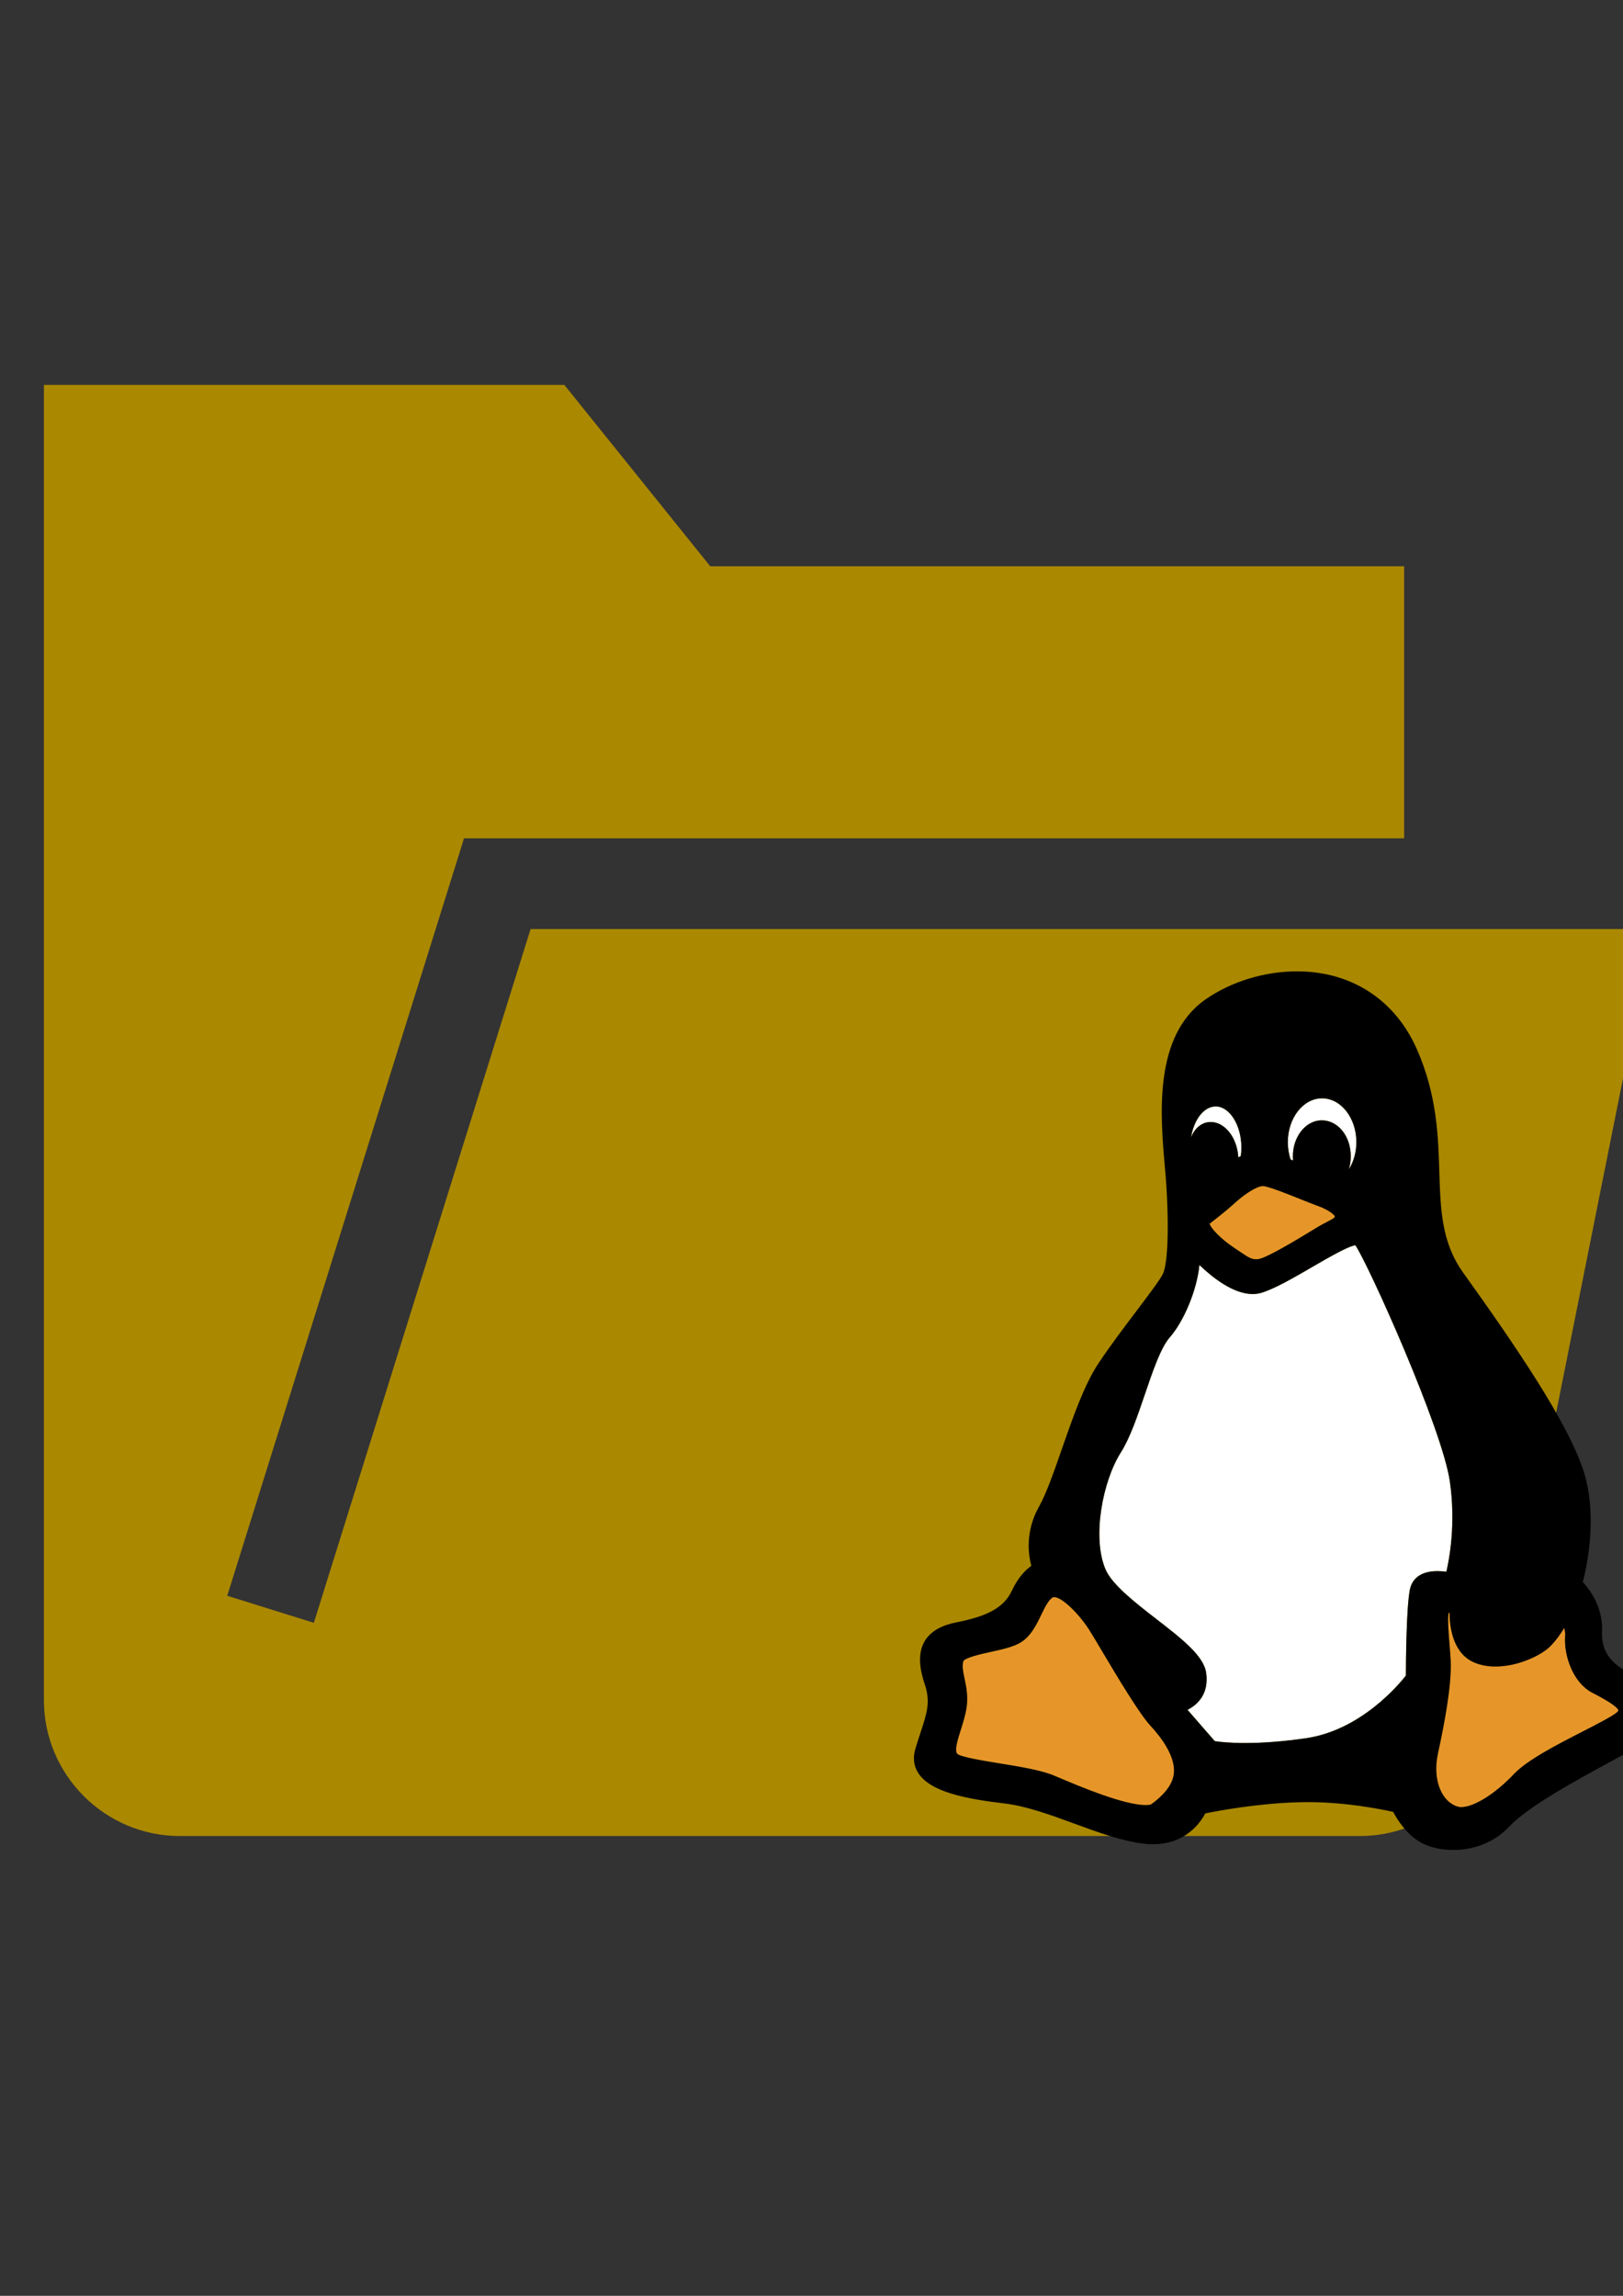 <?xml version="1.0" encoding="UTF-8" standalone="no"?>
<!-- Created with Inkscape (http://www.inkscape.org/) -->

<svg
   width="210mm"
   height="297mm"
   viewBox="0 0 210 297"
   version="1.1"
   id="svg5"
   inkscape:version="1.1.2 (0a00cf5339, 2022-02-04)"
   sodipodi:docname="linux-open.svg"
   xmlns:inkscape="http://www.inkscape.org/namespaces/inkscape"
   xmlns:sodipodi="http://sodipodi.sourceforge.net/DTD/sodipodi-0.dtd"
   xmlns="http://www.w3.org/2000/svg"
   xmlns:svg="http://www.w3.org/2000/svg">
  <rect x="0" y="0" width="210" height="297" fill="#333333" stroke="none"/>
  <sodipodi:namedview
     id="namedview7"
     pagecolor="#505050"
     bordercolor="#eeeeee"
     borderopacity="1"
     inkscape:pageshadow="0"
     inkscape:pageopacity="0"
     inkscape:pagecheckerboard="0"
     inkscape:document-units="mm"
     showgrid="false"
     inkscape:zoom="0.72782688"
     inkscape:cx="397.07245"
     inkscape:cy="560.57287"
     inkscape:window-width="1920"
     inkscape:window-height="1006"
     inkscape:window-x="0"
     inkscape:window-y="0"
     inkscape:window-maximized="1"
     inkscape:current-layer="layer1" />
  <defs
     id="defs2" />
  <g
     inkscape:groupmode="layer"
     id="layer2"
     inkscape:label="Layer 2" />
  <g
     inkscape:label="Layer 1"
     inkscape:groupmode="layer"
     id="layer1">
    <g
       style="fill:#aa8800"
       id="g1240"
       transform="matrix(0.11,0,0,0.11,5.677,38.017)">
      <path
         d="M 572.501,747 317.568,1562.893 215.701,1531.107 494.208,640.333 h 1105.813 v -320 H 783.808 L 612.181,107 H 0.021 v 1546.667 c 0,88.213 71.787,160 160,160 h 1388.054 c 75.946,0 141.973,-54.08 156.906,-128.64 L 1892.608,747 Z"
         fill-rule="evenodd"
         id="path1231"
         style="fill:#aa8800" />
    </g>
    <g
       id="g1491"
       transform="matrix(0.221,0,0,0.222,109.994,125.66)">
      <g
         id="g1465">
        <path
           style="fill:#ffffff"
           d="m 259.345,110.181 c -0.076,-0.789 -0.112,-1.578 -0.112,-2.369 0,-11.578 7.584,-20.997 16.903,-20.997 9.537,0 17.007,9.223 17.007,20.997 0,2.666 -0.401,5.236 -1.148,7.61 2.795,-4.442 4.412,-10.032 4.412,-15.892 0,-14.079 -9,-25.535 -20.06,-25.535 -11.063,0 -20.06,11.455 -20.06,25.535 0,3.461 0.542,6.849 1.615,10.099 0.467,0.178 0.949,0.363 1.443,0.552 z"
           id="path1459" />
        <path
           style="fill:#ffffff"
           d="m 209.407,87.924 c 0.604,-0.092 1.157,-0.134 1.707,-0.134 7.418,0 14.069,7.281 15.812,17.311 0.175,1.1 0.285,2.196 0.334,3.277 0.482,-0.245 0.972,-0.475 1.471,-0.688 0.245,-1.739 0.364,-3.369 0.364,-5.006 0,-12.986 -6.879,-23.957 -15.019,-23.957 -6.933,0 -12.775,7.636 -14.44,17.95 1.896,-4.704 5.357,-8.02 9.771,-8.753 z"
           id="path1461" />
        <path
           style="fill:#ffffff"
           d="m 349.093,349.859 c 1.865,-7.908 5.575,-28.1 2.063,-52.525 -4.438,-30.87 -47.875,-126.994 -55.35,-137.727 -4.36,0.609 -15.946,7.304 -25.342,12.733 -10.896,6.295 -22.166,12.807 -29.829,15.019 -1.6,0.453 -3.273,0.677 -4.997,0.677 -11.199,0 -23.32,-9.468 -31.135,-16.926 -1.365,14.472 -9.078,32.835 -17.423,42.273 -5.271,6.045 -9.982,19.854 -14.538,33.21 -4.22,12.367 -8.583,25.157 -13.925,33.592 -10.809,16.842 -17.009,49.555 -9.144,68.159 3.806,9.018 17.62,19.668 29.807,29.062 14.905,11.491 27.776,21.413 29.196,31.419 1.657,11.831 -4.635,18.388 -10.927,21.497 l 15.961,18.263 c 2.466,0.374 8.405,1.091 17.712,1.091 10.886,0 22.97,-0.952 35.907,-2.834 31.763,-4.705 53.886,-30.88 58.261,-36.438 0.023,-7.363 0.248,-40.123 2.396,-50.366 0.834,-3.945 4.037,-10.547 16.136,-10.547 1.881,-0.003 3.672,0.162 5.171,0.368 z"
           id="path1463" />
      </g>
      <g
         id="g1473">
        <path
           style="fill:#e69629"
           d="m 210.488,147.081 c 0.623,2.422 6.136,8.617 14.71,14.242 1.217,0.781 2.359,1.558 3.431,2.286 4.756,3.232 6.871,4.559 10.29,4.098 5.034,-0.66 23.579,-11.904 31.499,-16.706 l 1.971,-1.194 c 2.949,-1.796 5.306,-3.023 7.2,-4.009 3.75,-1.951 4.089,-2.266 4.249,-2.978 -0.425,-1.103 -3.926,-4.056 -10.641,-6.364 -2.134,-0.764 -5.162,-1.974 -8.67,-3.374 -7.589,-3.03 -17.984,-7.176 -22.197,-7.922 -0.18,-0.034 -0.349,-0.045 -0.539,-0.045 -3.586,0 -10.831,4.499 -18.031,11.194 -3.549,3.204 -10.477,8.611 -13.272,10.772 z"
           id="path1467" />
        <path
           style="fill:#e69629"
           d="m 147.149,395.532 c -3.119,-5.222 -5.815,-9.735 -7.27,-11.984 -5.738,-8.931 -15.696,-18.907 -20.442,-18.907 -0.416,0 -0.635,0.097 -0.777,0.181 -2.533,1.442 -4.662,5.837 -6.723,10.084 -2.847,5.875 -6.075,12.535 -12.036,16.146 -4.41,2.676 -11.152,4.138 -17.668,5.555 -4.637,1.007 -15.493,3.362 -16.003,5.562 -0.703,2.968 -0.049,6.033 0.781,9.913 0.977,4.578 2.196,10.274 1.158,17.267 -0.732,4.386 -2.063,8.575 -3.354,12.627 -1.793,5.637 -3.826,12.03 -2.073,13.995 2.162,1.909 15.207,4.019 24.731,5.562 11.972,1.937 24.351,3.942 31.932,7.118 l 2.009,0.846 c 13.579,5.706 38.854,16.329 51.622,16.329 1.162,0 2.152,-0.094 2.951,-0.274 2.202,-1.482 11.531,-8.184 13.284,-16.424 2.394,-10.619 -7.338,-23.005 -13.349,-29.444 -6.672,-7.165 -19.445,-28.544 -28.773,-44.152 z"
           id="path1469" />
        <path
           style="fill:#e69629"
           d="m 435.761,420.974 -1.556,-0.819 c -10.688,-5.65 -16.307,-20.984 -15.563,-32.542 0.139,-2.129 -0.126,-3.78 -0.557,-5.045 -1.974,3.247 -4.793,7.348 -8.143,10.697 -5.691,5.692 -19.584,11.833 -32.105,11.833 -4.67,0 -8.927,-0.823 -12.652,-2.448 -12.498,-5.451 -14.202,-21.081 -14.234,-28.917 -0.185,0.052 -0.354,0.112 -0.505,0.183 -0.764,2.701 -0.024,11.806 0.475,17.935 0.267,3.279 0.542,6.669 0.705,9.78 0.708,13.708 -3.658,36.958 -7.447,54.049 -3.597,16.732 3.097,28.464 11.224,30.997 0.73,0.232 1.551,0.346 2.453,0.346 7.487,0 19.886,-7.749 30.848,-19.285 7.788,-8.189 25.122,-17.04 40.416,-24.85 8.622,-4.402 17.537,-8.956 20.071,-11.271 0.564,-0.525 0.648,-0.819 0.65,-0.821 -0.16,-2.514 -10.273,-7.824 -14.08,-9.822 z"
           id="path1471" />
      </g>
      <path
         d="m 461.071,411.093 c -15.014,-6.147 -21.437,-14.308 -20.816,-26.485 0.64,-14.212 -7.423,-24.62 -11.252,-28.733 2.313,-8.837 9.073,-39.406 0.007,-65.959 -9.743,-28.42 -39.49,-71.825 -70.183,-114.492 -12.565,-17.522 -13.159,-36.57 -13.846,-58.625 -0.658,-21.036 -1.4,-44.88 -13.131,-71.387 C 319.095,16.55 293.501,0 261.628,0 c -18.961,0 -38.424,5.926 -53.401,16.257 -30.67,21.167 -26.616,67.316 -23.933,97.851 0.368,4.182 0.713,8.132 0.915,11.504 1.786,29.908 0.161,45.672 -1.964,50.463 -1.375,3.131 -8.143,12.041 -15.306,21.476 -7.408,9.758 -15.807,20.816 -22.691,31.121 -8.214,12.401 -14.845,31.355 -21.257,49.684 -4.692,13.411 -9.124,26.08 -13.438,33.655 -8.177,14.564 -6.142,28.145 -4.444,34.422 -3.096,2.15 -7.568,6.386 -11.343,14.366 -4.563,9.736 -13.821,14.967 -33.072,18.669 -8.847,1.81 -14.947,5.53 -18.137,11.056 -4.642,8.043 -2.113,18.148 0.193,25.056 3.408,10.151 1.284,16.577 -2.577,28.246 -0.89,2.691 -1.899,5.741 -2.921,9.102 -1.61,5.308 -1.029,10.131 1.722,14.341 7.27,11.113 28.486,15.033 50.326,17.613 13.04,1.548 27.312,6.763 41.116,11.808 13.525,4.942 27.511,10.054 40.223,11.605 1.932,0.243 3.846,0.364 5.691,0.364 19.194,0 27.866,-12.735 30.616,-17.967 6.894,-1.407 30.673,-5.912 55.181,-6.518 24.469,-0.697 48.143,4.135 54.85,5.635 2.108,4.036 7.667,13.253 16.527,18.004 4.87,2.662 11.647,4.188 18.588,4.188 0.002,0 0,0 0.002,0 7.413,0 21.516,-1.753 32.678,-13.497 11.133,-11.796 38.949,-26.859 59.261,-37.856 4.533,-2.454 8.773,-4.751 12.491,-6.822 11.41,-6.325 17.636,-15.362 17.081,-24.794 -0.464,-7.838 -5.65,-14.71 -13.534,-17.939 z M 276.345,73.995 c 11.061,0 20.06,11.455 20.06,25.535 0,5.859 -1.617,11.449 -4.412,15.892 0.745,-2.374 1.148,-4.944 1.148,-7.61 0,-11.774 -7.47,-20.997 -17.007,-20.997 -9.32,0 -16.903,9.419 -16.903,20.997 0,0.791 0.039,1.58 0.112,2.369 -0.494,-0.188 -0.975,-0.374 -1.445,-0.552 -1.073,-3.25 -1.615,-6.638 -1.615,-10.099 10e-4,-14.079 8.999,-25.535 20.062,-25.535 z m -34.016,51.169 c 4.214,0.744 14.606,4.892 22.197,7.922 3.508,1.4 6.539,2.61 8.67,3.374 6.715,2.308 10.217,5.261 10.641,6.364 -0.159,0.713 -0.499,1.027 -4.249,2.978 -1.894,0.985 -4.25,2.211 -7.2,4.009 l -1.971,1.194 c -7.92,4.803 -26.465,16.048 -31.499,16.706 -3.42,0.46 -5.535,-0.868 -10.29,-4.098 -1.073,-0.73 -2.214,-1.506 -3.431,-2.286 -8.573,-5.627 -14.088,-11.82 -14.71,-14.242 2.795,-2.16 9.723,-7.568 13.27,-10.771 7.2,-6.695 14.445,-11.194 18.031,-11.194 0.19,-0.003 0.362,0.01 0.541,0.044 z m -28.256,-46.44 c 8.142,0 15.019,10.97 15.019,23.957 0,1.638 -0.118,3.267 -0.364,5.006 -0.499,0.213 -0.989,0.445 -1.471,0.688 -0.049,-1.083 -0.161,-2.177 -0.334,-3.277 -1.742,-10.03 -8.394,-17.311 -15.812,-17.311 -0.549,0 -1.101,0.042 -1.707,0.134 -4.413,0.735 -7.875,4.049 -9.772,8.751 1.667,-10.313 7.51,-17.948 14.441,-17.948 z m -24.802,390.404 c -1.753,8.241 -11.083,14.942 -13.284,16.424 -0.799,0.18 -1.788,0.274 -2.951,0.274 -12.768,0 -38.043,-10.623 -51.622,-16.329 l -2.009,-0.846 c -7.583,-3.178 -19.961,-5.18 -31.932,-7.118 -9.525,-1.543 -22.568,-3.653 -24.731,-5.562 -1.753,-1.966 0.28,-8.358 2.073,-13.995 1.291,-4.052 2.624,-8.241 3.354,-12.627 1.036,-6.993 -0.181,-12.691 -1.158,-17.267 -0.829,-3.881 -1.484,-6.945 -0.781,-9.913 0.51,-2.199 11.366,-4.554 16.003,-5.562 6.518,-1.417 13.26,-2.879 17.668,-5.555 5.961,-3.611 9.189,-10.27 12.036,-16.146 2.061,-4.247 4.19,-8.642 6.723,-10.084 0.143,-0.086 0.361,-0.181 0.777,-0.181 4.746,0 14.704,9.975 20.442,18.907 1.455,2.249 4.151,6.76 7.27,11.984 9.329,15.609 22.102,36.987 28.773,44.151 6.011,6.44 15.742,18.825 13.349,29.445 z M 327.787,360.037 c -2.145,10.243 -2.372,43.003 -2.396,50.366 -4.375,5.558 -26.498,31.732 -58.261,36.438 -12.938,1.88 -25.019,2.834 -35.907,2.834 -9.307,0 -15.246,-0.719 -17.712,-1.091 L 197.55,430.321 c 6.292,-3.109 12.584,-9.666 10.927,-21.497 -1.42,-10.005 -14.291,-19.928 -29.196,-31.419 -12.187,-9.394 -26.001,-20.042 -29.807,-29.062 -7.865,-18.602 -1.665,-51.315 9.144,-68.159 5.342,-8.434 9.705,-21.225 13.925,-33.592 4.556,-13.356 9.268,-27.166 14.538,-33.21 8.345,-9.438 16.057,-27.801 17.423,-42.273 7.814,7.458 19.936,16.926 31.135,16.926 1.724,0 3.398,-0.225 4.997,-0.677 7.662,-2.213 18.931,-8.724 29.829,-15.019 9.396,-5.429 20.982,-12.124 25.342,-12.733 7.475,10.734 50.912,106.858 55.35,137.727 3.512,24.425 -0.198,44.616 -2.063,52.525 -1.501,-0.206 -3.29,-0.371 -5.17,-0.371 -12.1,10e-4 -15.303,6.605 -16.137,10.55 z m 121.407,71.584 c -2.533,2.315 -11.449,6.869 -20.071,11.271 -15.295,7.808 -32.631,16.661 -40.416,24.85 -10.962,11.536 -23.361,19.285 -30.848,19.285 -0.901,0 -1.722,-0.114 -2.453,-0.346 -8.128,-2.533 -14.821,-14.266 -11.224,-30.997 3.789,-17.093 8.153,-40.341 7.447,-54.049 -0.163,-3.112 -0.438,-6.502 -0.705,-9.78 -0.499,-6.127 -1.239,-15.233 -0.475,-17.935 0.151,-0.071 0.319,-0.131 0.505,-0.183 0.032,7.836 1.734,23.467 14.234,28.917 3.725,1.625 7.982,2.448 12.652,2.448 12.521,0 26.414,-6.141 32.105,-11.833 3.351,-3.349 6.169,-7.45 8.143,-10.697 0.431,1.264 0.697,2.916 0.557,5.044 -0.744,11.558 4.873,26.891 15.563,32.542 l 1.556,0.819 c 3.807,1.996 13.92,7.307 14.083,9.824 -0.005,0 -0.089,0.296 -0.653,0.82 z"
         id="path1475" />
    </g>
  </g>
</svg>

